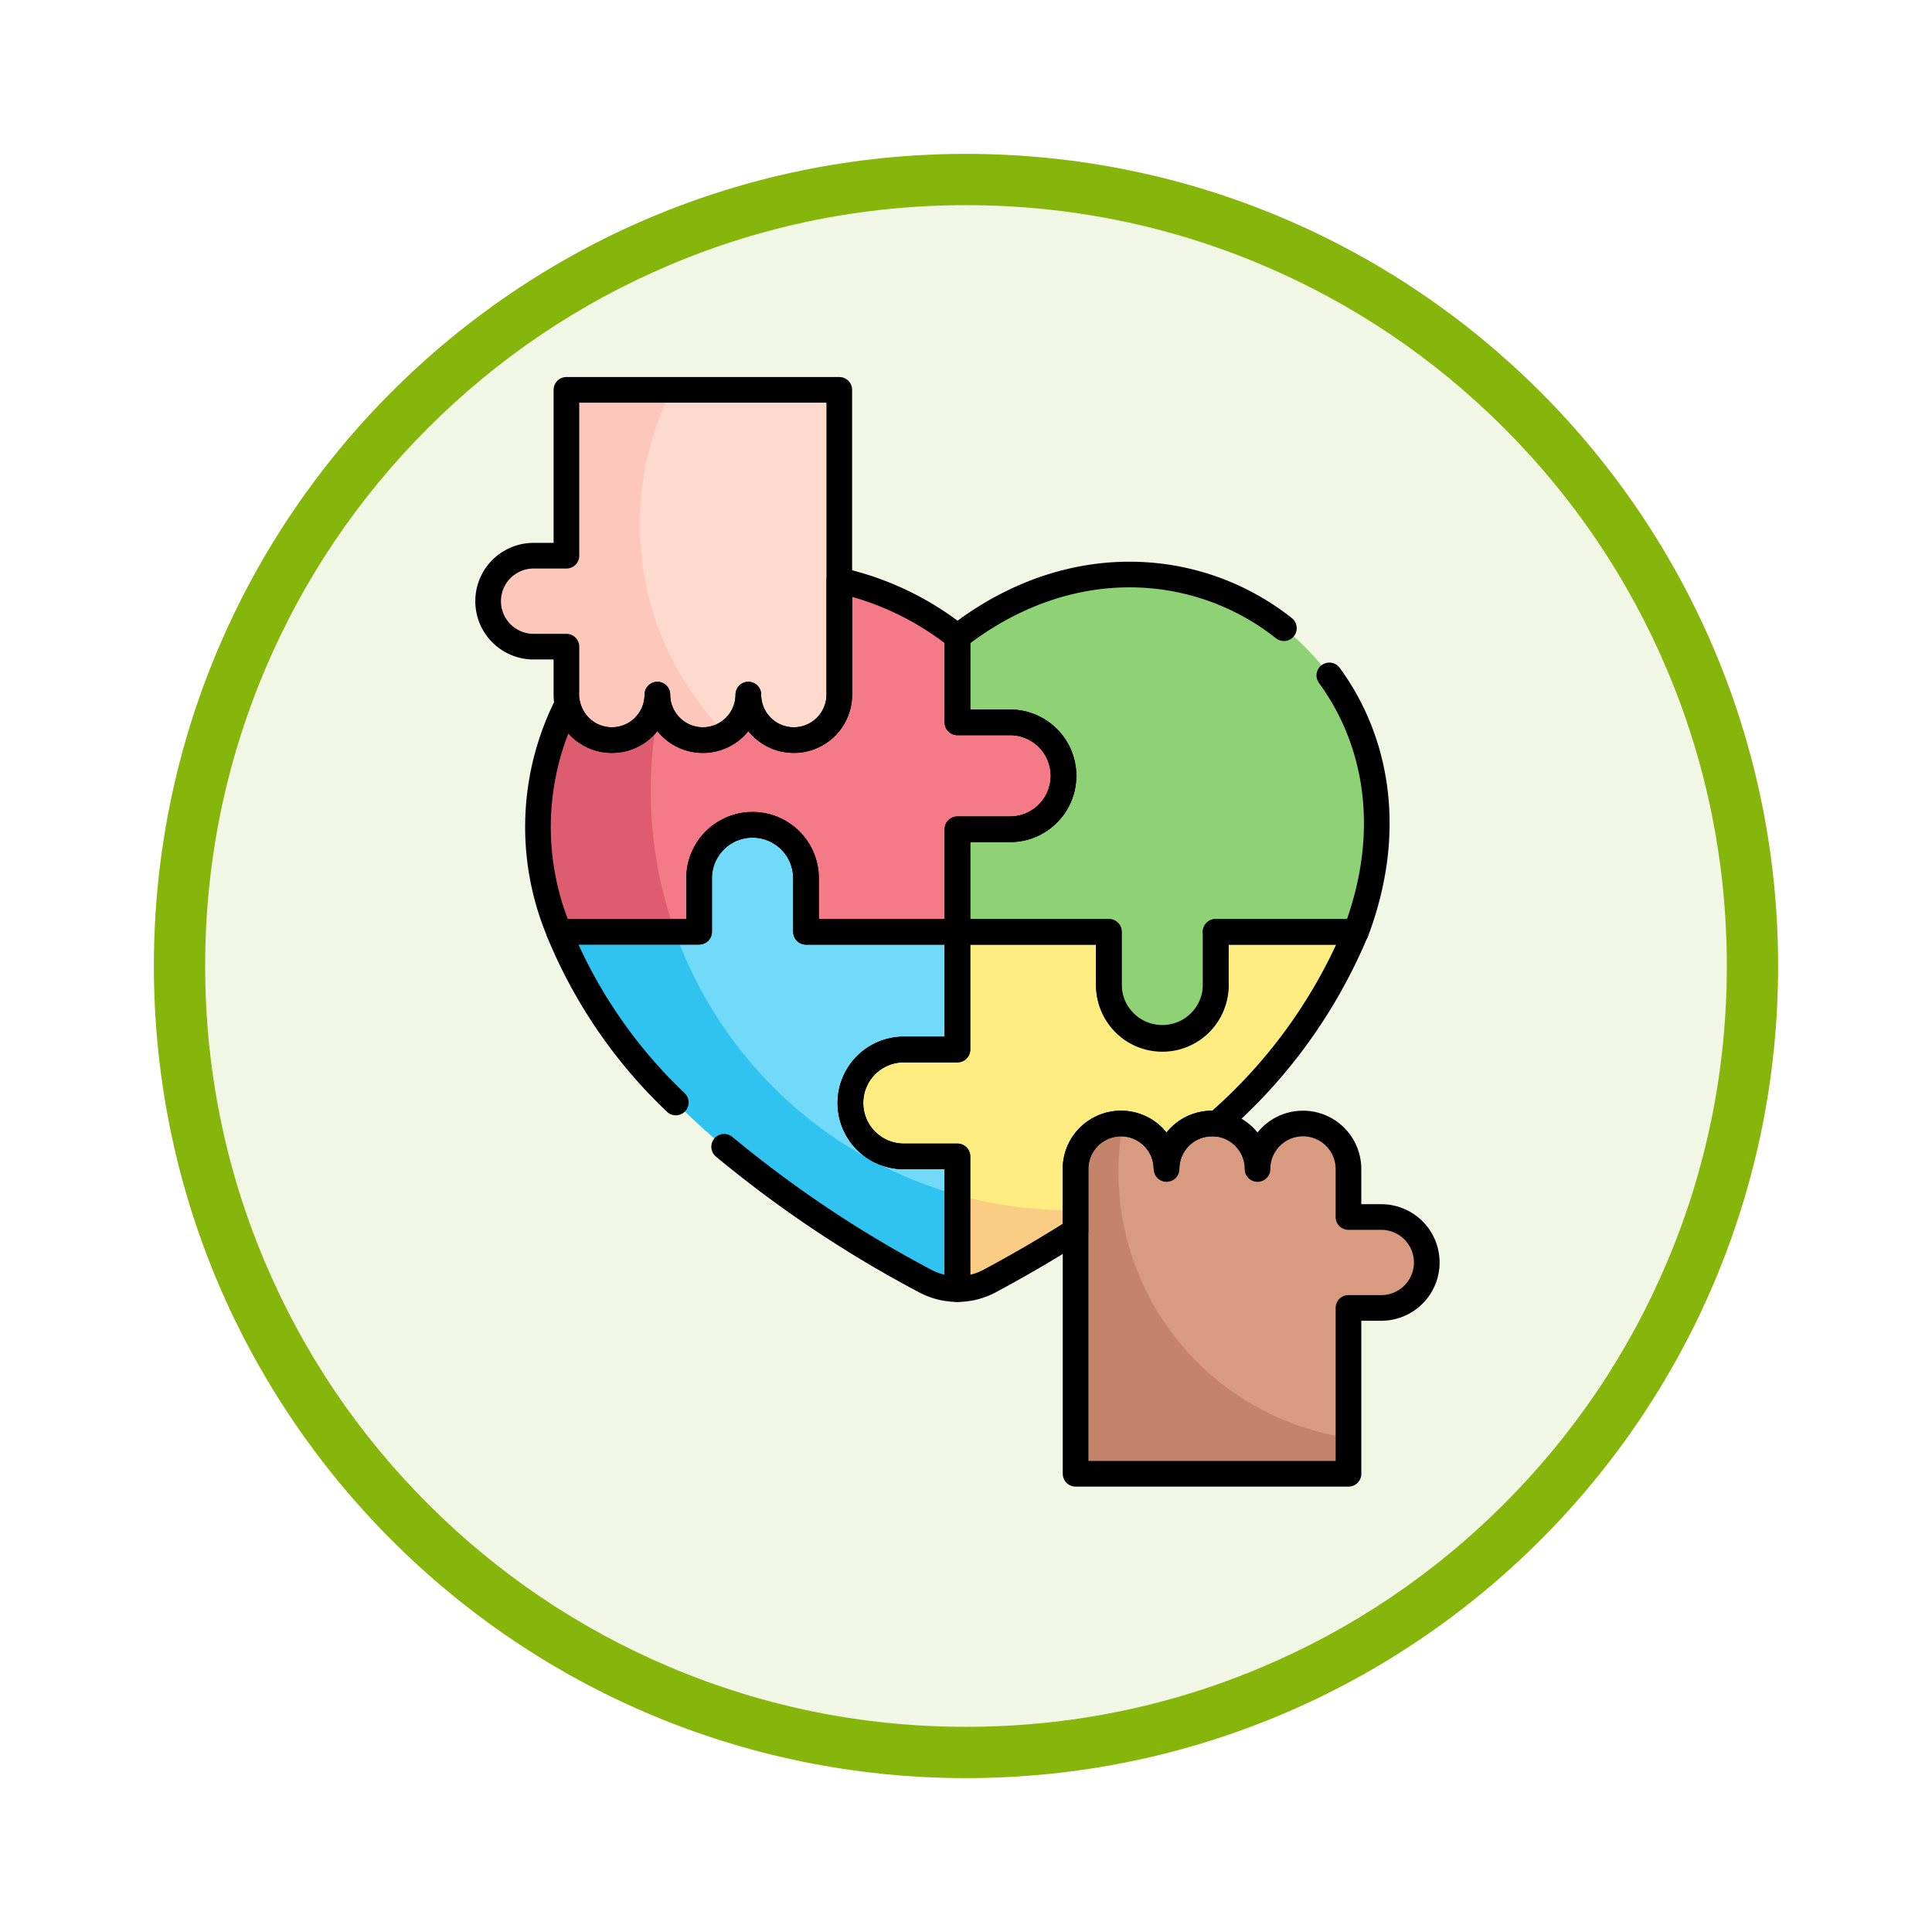 <svg xmlns="http://www.w3.org/2000/svg" xmlns:xlink="http://www.w3.org/1999/xlink" width="113" height="113" viewBox="0 0 113 113">
  <defs>
    <filter id="Trazado_982547" x="0" y="0" width="113" height="113" filterUnits="userSpaceOnUse">
      <feOffset dy="3" input="SourceAlpha"/>
      <feGaussianBlur stdDeviation="3" result="blur"/>
      <feFlood flood-opacity="0.161"/>
      <feComposite operator="in" in2="blur"/>
      <feComposite in="SourceGraphic"/>
    </filter>
  </defs>
  <g id="Grupo_1177686" data-name="Grupo 1177686" transform="translate(-1112 -1163.623)">
    <g id="Grupo_1177337" data-name="Grupo 1177337" transform="translate(318.51 -325.812)">
      <g id="Grupo_1176922" data-name="Grupo 1176922" transform="translate(802.49 1495.435)">
        <g id="Grupo_1172322" data-name="Grupo 1172322" transform="translate(0 0)">
          <g id="Grupo_1164700" data-name="Grupo 1164700">
            <g id="Grupo_1160931" data-name="Grupo 1160931">
              <g id="Grupo_1160749" data-name="Grupo 1160749">
                <g id="Grupo_1158891" data-name="Grupo 1158891">
                  <g id="Grupo_1157406" data-name="Grupo 1157406">
                    <g id="Grupo_1155793" data-name="Grupo 1155793">
                      <g id="Grupo_1154704" data-name="Grupo 1154704">
                        <g id="Grupo_1150790" data-name="Grupo 1150790">
                          <g id="Grupo_1154214" data-name="Grupo 1154214">
                            <g id="Grupo_1152583" data-name="Grupo 1152583">
                              <g id="Grupo_1146973" data-name="Grupo 1146973">
                                <g id="Grupo_1146954" data-name="Grupo 1146954">
                                  <g transform="matrix(1, 0, 0, 1, -9, -6)" filter="url(#Trazado_982547)">
                                    <g id="Trazado_982547-2" data-name="Trazado 982547" transform="translate(9 6)" fill="#f2f7e5">
                                      <path d="M 47.5 93.5 C 41.289 93.5 35.265 92.284 29.595 89.886 C 24.118 87.569 19.198 84.252 14.973 80.027 C 10.748 75.802 7.431 70.882 5.114 65.405 C 2.716 59.735 1.5 53.711 1.5 47.5 C 1.5 41.289 2.716 35.265 5.114 29.595 C 7.431 24.118 10.748 19.198 14.973 14.973 C 19.198 10.748 24.118 7.431 29.595 5.114 C 35.265 2.716 41.289 1.5 47.5 1.5 C 53.711 1.5 59.735 2.716 65.405 5.114 C 70.882 7.431 75.802 10.748 80.027 14.973 C 84.252 19.198 87.569 24.118 89.886 29.595 C 92.284 35.265 93.5 41.289 93.5 47.5 C 93.5 53.711 92.284 59.735 89.886 65.405 C 87.569 70.882 84.252 75.802 80.027 80.027 C 75.802 84.252 70.882 87.569 65.405 89.886 C 59.735 92.284 53.711 93.5 47.5 93.5 Z" stroke="none"/>
                                      <path d="M 47.5 3 C 41.491 3 35.664 4.176 30.18 6.496 C 24.881 8.737 20.122 11.946 16.034 16.034 C 11.946 20.121 8.737 24.881 6.496 30.179 C 4.176 35.664 3 41.491 3 47.5 C 3 53.509 4.176 59.336 6.496 64.82 C 8.737 70.119 11.946 74.878 16.034 78.966 C 20.122 83.054 24.881 86.263 30.18 88.504 C 35.664 90.824 41.491 92 47.5 92 C 53.509 92 59.336 90.824 64.821 88.504 C 70.119 86.263 74.878 83.054 78.966 78.966 C 83.054 74.878 86.263 70.119 88.504 64.82 C 90.824 59.336 92 53.509 92 47.5 C 92 41.491 90.824 35.664 88.504 30.179 C 86.263 24.881 83.054 20.121 78.966 16.034 C 74.878 11.946 70.119 8.737 64.821 6.496 C 59.336 4.176 53.509 3 47.5 3 M 47.5 0 C 73.734 0 95 21.266 95 47.5 C 95 73.733 73.734 95 47.5 95 C 21.266 95 7.62939453125e-06 73.733 7.62939453125e-06 47.5 C 7.62939453125e-06 21.266 21.266 0 47.5 0 Z" stroke="none" fill="#86b60c"/>
                                    </g>
                                  </g>
                                </g>
                              </g>
                            </g>
                          </g>
                        </g>
                      </g>
                    </g>
                  </g>
                </g>
              </g>
            </g>
          </g>
        </g>
      </g>
    </g>
    <g id="association_6416937_1_" data-name="association_6416937 (1)" transform="translate(1099.744 1178.925)">
      <g id="Grupo_1201620" data-name="Grupo 1201620" transform="translate(40.806 7.5)">
        <path id="Trazado_1045914" data-name="Trazado 1045914" d="M96.618,120.731l-23.3,17.255,21.4,20.418h3.8l21.4-20.418Z" transform="translate(-69.168 -106.287)" fill="#f0d289"/>
        <path id="Trazado_1045915" data-name="Trazado 1045915" d="M279.306,113.076h-8.2v3.132a3.127,3.127,0,0,1-6.253,0v-3.132H256v-6h3.132a3.127,3.127,0,0,0,0-6.253H256V95.821h0C268.686,85.963,285.153,97.592,279.306,113.076Z" transform="translate(-228.55 -81.378)" fill="#8ed275"/>
        <path id="Trazado_1045916" data-name="Trazado 1045916" d="M236.509,256s0,.007,0,.011c-3.311,8.758-12.886,15.847-21.4,20.407a4.027,4.027,0,0,1-1.9.479v-7.76h-3.132a3.126,3.126,0,0,1,0-6.253H213.2V256h8.856v3.132a3.127,3.127,0,0,0,6.253,0V256Z" transform="translate(-185.753 -224.302)" fill="#fded80"/>
        <path id="Trazado_1045917" data-name="Trazado 1045917" d="M90.361,223.213a3.126,3.126,0,0,0,3.126,3.127h3.132v7.76a4.023,4.023,0,0,1-1.9-.479c-8.429-4.515-18.071-11.608-21.4-20.407,0,0,0-.007,0-.011h8.194v-3.132a3.126,3.126,0,0,1,6.253,0V213.2h8.857v6.884H93.486A3.125,3.125,0,0,0,90.361,223.213Z" transform="translate(-69.168 -181.504)" fill="#71daf9"/>
        <path id="Trazado_1045918" data-name="Trazado 1045918" d="M94.546,104.032a3.126,3.126,0,0,1-3.126,3.127H88.288v6H79.432v-3.132a3.126,3.126,0,0,0-6.253,0v3.132H64.985C59.122,97.618,75.661,86.088,88.288,95.9V100.9H91.42A3.126,3.126,0,0,1,94.546,104.032Z" transform="translate(-60.838 -81.456)" fill="#f37a86"/>
        <path id="Trazado_1045919" data-name="Trazado 1045919" d="M262.583,377.529a24.538,24.538,0,0,1-6.583-.9v5.509a4.027,4.027,0,0,0,1.9-.479,75.273,75.273,0,0,0,7.006-4.245C264.143,377.491,263.368,377.529,262.583,377.529Z" transform="translate(-228.55 -329.548)" fill="#fbcc83"/>
        <path id="Trazado_1045920" data-name="Trazado 1045920" d="M328.053,349.37h-1.919v-2.809a2.66,2.66,0,0,0-2.66-2.66h0a2.66,2.66,0,0,0-2.66,2.66,2.66,2.66,0,0,0-2.66-2.66h0a2.66,2.66,0,0,0-2.66,2.66,2.66,2.66,0,0,0-2.66-2.66h0a2.66,2.66,0,0,0-2.66,2.66v17.826h15.961v-9.7h1.919a2.66,2.66,0,0,0,2.66-2.66h0A2.66,2.66,0,0,0,328.053,349.37Z" transform="translate(-275.814 -300.99)" fill="#d89b80"/>
        <path id="Trazado_1045921" data-name="Trazado 1045921" d="M70.35,110.586a24.41,24.41,0,0,1,3.031-11.817c-7.172,2.526-11.987,10.539-8.4,20.056H71.77A24.477,24.477,0,0,1,70.35,110.586Z" transform="translate(-60.839 -87.127)" fill="#dd5c70"/>
        <path id="Trazado_1045922" data-name="Trazado 1045922" d="M82.023,25.326a2.66,2.66,0,0,1-2.66,2.66h0a2.66,2.66,0,0,1-2.66-2.66V7.5H92.664V25.326A2.66,2.66,0,0,1,90,27.986h0a2.66,2.66,0,0,1-2.66-2.66,2.66,2.66,0,0,1-2.66,2.66h0A2.66,2.66,0,0,1,82.023,25.326Z" transform="translate(-72.124 -7.5)" fill="#fddacc"/>
        <path id="Trazado_1045923" data-name="Trazado 1045923" d="M80.1,256H73.315s0,.007,0,.011c3.327,8.8,12.969,15.892,21.4,20.407a4.022,4.022,0,0,0,1.9.479v-5.509A24.577,24.577,0,0,1,80.1,256Z" transform="translate(-69.168 -224.302)" fill="#30c3ef"/>
        <path id="Trazado_1045924" data-name="Trazado 1045924" d="M49.679,15.355A17.376,17.376,0,0,1,51.544,7.5H45.385v9.7H43.466a2.66,2.66,0,0,0-2.66,2.66h0a2.66,2.66,0,0,0,2.66,2.66h1.919v2.809a2.66,2.66,0,0,0,2.66,2.66h0a2.66,2.66,0,0,0,2.66-2.66,2.66,2.66,0,0,0,2.66,2.66h0a2.644,2.644,0,0,0,1.349-.37A17.393,17.393,0,0,1,49.679,15.355Z" transform="translate(-40.806 -7.5)" fill="#fdc8bb"/>
        <path id="Trazado_1045925" data-name="Trazado 1045925" d="M312.68,346.742a15.8,15.8,0,0,1,.256-2.837c-.034,0-.068-.005-.1-.005h0a2.66,2.66,0,0,0-2.66,2.66v17.826h15.961v-2.1A15.708,15.708,0,0,1,312.68,346.742Z" transform="translate(-275.813 -300.989)" fill="#c5836a"/>
      </g>
      <g id="Grupo_1201621" data-name="Grupo 1201621" transform="translate(40.806 7.5)">
        <path id="Trazado_1045926" data-name="Trazado 1045926" d="M82.973,225.774a68.444,68.444,0,0,0,11.744,7.846,4.023,4.023,0,0,0,1.9.479v-7.76H93.486a3.126,3.126,0,0,1,0-6.253h3.132V213.2H87.761v-3.132a3.126,3.126,0,0,0-6.252,0V213.2H73.315s0,.007,0,.011a28.858,28.858,0,0,0,6.83,9.973" transform="translate(-69.168 -181.504)" fill="none" stroke="#000" stroke-linecap="round" stroke-linejoin="round" stroke-miterlimit="10" stroke-width="1.5"/>
        <path id="Trazado_1045927" data-name="Trazado 1045927" d="M275.093,95.318c-4.974-3.946-12.537-4.589-19.091.505h0v5.005h3.132a3.127,3.127,0,0,1,0,6.253H256v6h8.856v3.132a3.127,3.127,0,0,0,6.254,0v-3.132h8.2c2.219-5.877,1.224-11.2-1.559-15" transform="translate(-228.55 -81.379)" fill="none" stroke="#000" stroke-linecap="round" stroke-linejoin="round" stroke-miterlimit="10" stroke-width="1.5"/>
        <path id="Trazado_1045928" data-name="Trazado 1045928" d="M91.422,103.192H88.29V98.187a17.064,17.064,0,0,0-6.91-3.3v6.678a2.66,2.66,0,0,1-2.66,2.66h0a2.66,2.66,0,0,1-2.66-2.66,2.66,2.66,0,0,1-2.66,2.66h0a2.66,2.66,0,0,1-2.66-2.66,2.66,2.66,0,0,1-2.66,2.66h0a2.66,2.66,0,0,1-2.6-2.1,15.83,15.83,0,0,0-.493,13.309h8.194V112.31a3.126,3.126,0,0,1,6.252,0v3.132H88.29v-6h3.132a3.127,3.127,0,0,0,0-6.253Z" transform="translate(-60.84 -83.743)" fill="none" stroke="#000" stroke-linecap="round" stroke-linejoin="round" stroke-miterlimit="10" stroke-width="1.5"/>
        <path id="Trazado_1045929" data-name="Trazado 1045929" d="M45.385,7.5v9.7H43.466a2.66,2.66,0,0,0,0,5.32h1.919v2.809a2.66,2.66,0,1,0,5.32,0,2.66,2.66,0,0,0,5.32,0,2.66,2.66,0,1,0,5.32,0V7.5Z" transform="translate(-40.806 -7.5)" fill="none" stroke="#000" stroke-linecap="round" stroke-linejoin="round" stroke-miterlimit="10" stroke-width="1.5"/>
        <path id="Trazado_1045930" data-name="Trazado 1045930" d="M228.311,256v3.132a3.127,3.127,0,0,1-6.253,0V256H213.2v6.884h-3.132a3.126,3.126,0,0,0,0,6.253H213.2v7.76a4.028,4.028,0,0,0,1.9-.479c1.647-.882,3.334-1.86,5.007-2.925v-3.621a2.66,2.66,0,0,1,2.66-2.66h0a2.658,2.658,0,0,1,2.653,2.524l.014-.011a2.658,2.658,0,0,1,2.653-2.512h0a2.656,2.656,0,0,1,.283.015,30.356,30.356,0,0,0,8.129-11.217s0-.007,0-.011h-8.2Z" transform="translate(-185.753 -224.302)" fill="none" stroke="#000" stroke-linecap="round" stroke-linejoin="round" stroke-miterlimit="10" stroke-width="1.5"/>
        <path id="Trazado_1045931" data-name="Trazado 1045931" d="M328.053,349.37h-1.919v-2.809a2.66,2.66,0,1,0-5.32,0,2.66,2.66,0,1,0-5.32,0,2.66,2.66,0,1,0-5.32,0v17.826h15.961v-9.7h1.919a2.66,2.66,0,0,0,2.66-2.66h0A2.66,2.66,0,0,0,328.053,349.37Z" transform="translate(-275.814 -300.99)" fill="none" stroke="#000" stroke-linecap="round" stroke-linejoin="round" stroke-miterlimit="10" stroke-width="1.5"/>
      </g>
    </g>
  </g>
</svg>
